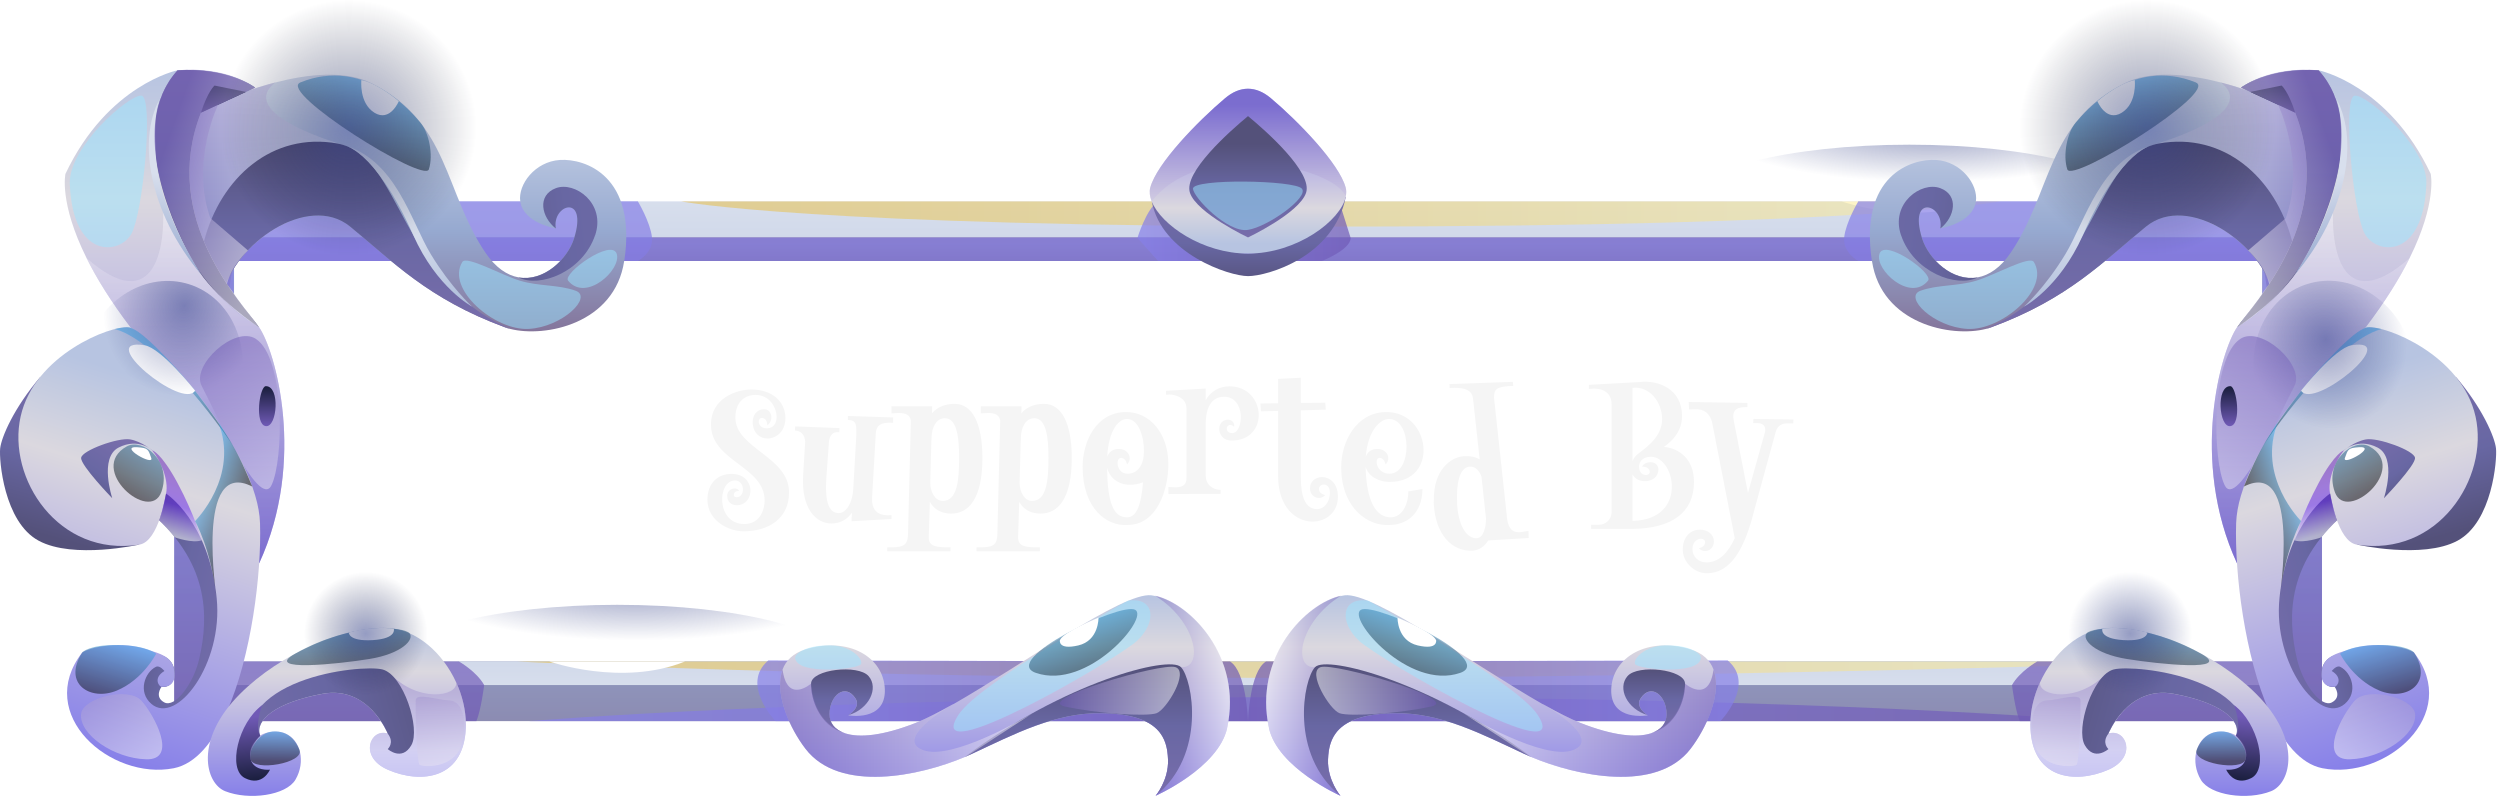 <svg width="644" height="206" viewBox="0 0 644 206" fill="none" xmlns="http://www.w3.org/2000/svg">
<path d="M44.88 51.872V185.762H598.131V51.872H44.88ZM582.759 170.401H60.215V67.233H582.759V170.401Z" fill="url(#paint0_linear_394_8612)"/>
<path style="mix-blend-mode:multiply" opacity="0.7" d="M136.316 185.762C136.316 185.762 210.099 179.547 339.511 179.547C468.923 179.547 540.833 185.762 540.833 185.762H136.316Z" fill="url(#paint1_linear_394_8612)"/>
<path d="M54.17 61.166V176.467H588.841V61.166H54.17ZM582.759 170.4H60.215V67.233H582.759V170.4Z" fill="url(#paint2_linear_394_8612)"/>
<path style="mix-blend-mode:color-dodge" opacity="0.5" d="M133.349 170.4C133.349 170.4 211.193 174.612 329.442 174.612C447.691 174.612 566.274 170.4 566.274 170.4H133.349Z" fill="url(#paint3_linear_394_8612)"/>
<path d="M60.289 67.233C60.289 67.233 56.172 86.528 56.172 116.007C56.172 145.486 60.289 170.401 60.289 170.401V67.233Z" fill="url(#paint4_linear_394_8612)"/>
<path d="M582.759 67.233C582.759 67.233 586.875 86.528 586.875 116.007C586.875 145.486 582.759 170.401 582.759 170.401V67.233Z" fill="url(#paint5_linear_394_8612)"/>
<path style="mix-blend-mode:multiply" opacity="0.7" d="M588.823 61.166H54.17L54.133 79.625C54.133 79.625 56.45 73.299 60.233 67.233H582.777C582.777 67.233 588.618 72.761 588.73 79.625L588.841 61.166H588.823Z" fill="url(#paint6_linear_394_8612)"/>
<path d="M141.508 170.4C141.508 170.4 160.143 176.968 176.461 170.4H141.508Z" fill="white"/>
<path style="mix-blend-mode:color-dodge" opacity="0.5" d="M158.994 185.002C190.352 185.002 215.773 178.465 215.773 170.401C215.773 162.338 190.352 155.801 158.994 155.801C127.636 155.801 102.215 162.338 102.215 170.401C102.215 178.465 127.636 185.002 158.994 185.002Z" fill="url(#paint7_radial_394_8612)"/>
<path d="M474.356 51.872C474.356 51.872 492.992 58.44 509.31 51.872H474.356Z" fill="white"/>
<path style="mix-blend-mode:color-dodge" opacity="0.5" d="M491.842 66.472C523.2 66.472 548.621 59.935 548.621 51.872C548.621 43.808 523.2 37.272 491.842 37.272C460.484 37.272 435.063 43.808 435.063 51.872C435.063 59.935 460.484 66.472 491.842 66.472Z" fill="url(#paint8_radial_394_8612)"/>
<path style="mix-blend-mode:color-dodge" opacity="0.5" d="M175.404 51.872C175.404 51.872 208.226 58.365 344.61 58.365C480.994 58.365 515.373 51.872 515.373 51.872H175.404Z" fill="url(#paint9_linear_394_8612)"/>
<path style="mix-blend-mode:multiply" opacity="0.7" d="M298.327 51.871C295.323 53.708 293.005 61.295 293.005 61.295L298.327 67.232H340.512C340.512 67.232 347.929 64.338 347.929 61.295L344.962 51.871H298.327Z" fill="url(#paint10_linear_394_8612)"/>
<path d="M296.695 51.872C299.217 65.322 316.591 71.129 321.505 71.129C326.419 71.129 343.664 66.213 346.705 50.592C346.705 50.592 333.966 65.322 321.505 65.322C309.044 65.322 296.695 51.872 296.695 51.872Z" fill="url(#paint11_linear_394_8612)"/>
<path d="M346.687 50.592C345.426 56.844 334.04 65.322 321.487 65.322C309.786 65.322 299.087 57.938 296.676 51.872C296.176 50.61 296.027 49.404 296.305 48.347C297.919 42.151 308.636 31.149 315.572 25.305C319.447 22.04 323.508 22.04 327.384 25.305C334.337 31.149 345.037 42.169 346.65 48.347C346.835 49.033 346.835 49.794 346.668 50.592H346.687Z" fill="url(#paint12_linear_394_8612)"/>
<path style="mix-blend-mode:multiply" opacity="0.5" d="M346.687 50.592C345.556 47.957 340.939 45.379 334.819 43.727C326.92 41.613 316.517 41.075 307.932 44.099C303.5 45.657 299.55 48.161 296.676 51.872C296.176 50.61 296.027 49.404 296.305 48.347C297.919 42.151 308.636 31.149 315.572 25.305C319.447 22.04 323.508 22.04 327.384 25.305C334.337 31.149 345.037 42.169 346.65 48.347C346.835 49.033 346.835 49.794 346.668 50.592H346.687Z" fill="url(#paint13_linear_394_8612)"/>
<path d="M321.487 29.906C316.851 33.746 304.724 44.451 306.541 49.701C308.358 54.952 321.487 61.166 321.487 61.166C321.487 61.166 334.615 54.952 336.433 49.701C338.25 44.451 326.141 33.746 321.487 29.906Z" fill="url(#paint14_linear_394_8612)"/>
<g style="mix-blend-mode:soft-light" opacity="0.5">
<path d="M307.32 48.607C307.376 50.814 316.239 60.053 321.468 59.218C326.697 58.383 337.193 50.833 335.376 48.607C333.558 46.38 307.246 45.954 307.301 48.607H307.32Z" fill="#9CE5FF"/>
</g>
<path style="mix-blend-mode:multiply" opacity="0.7" d="M164.316 51.871C164.316 51.871 167.542 57.27 167.95 61.166C168.358 65.062 164.316 67.232 164.316 67.232H60.215L60.289 170.4H118.218C118.218 170.4 122.705 172.905 124.726 176.467C124.726 176.467 123.947 182.793 122.724 185.761H44.88V51.871H164.334H164.316Z" fill="url(#paint15_linear_394_8612)"/>
<path d="M160.792 67.232C158.345 83.428 140.432 87.027 131.42 84.727C130.957 84.615 130.512 84.467 130.104 84.319C110.133 76.972 101.102 67.251 90.199 58.364C85.693 54.691 79.778 54.858 74.196 57.196C66.297 60.516 59.084 68.234 57.489 75.636C57.489 75.636 54.392 72.093 51.24 67.158C47.643 61.537 43.99 54.116 44.75 48.087C46.178 36.77 50.239 31.909 50.239 31.909V29.089C50.239 29.089 59.733 24.136 70.859 21.26C79.463 19.034 89.049 18.032 95.929 21.538C115.714 31.649 114.472 49.422 125.004 65.025C127.675 68.995 130.641 70.906 133.534 71.444C140.061 72.649 146.218 66.731 147.886 61.407C151.521 49.682 142.101 52.65 143.177 58.847C143.177 58.847 134.832 57.492 134.016 51.871C133.404 47.548 137.781 41.612 144.252 41.204C150.705 40.795 164.13 45.267 160.811 67.232H160.792Z" fill="url(#paint16_linear_394_8612)"/>
<path style="mix-blend-mode:multiply" opacity="0.5" d="M88.215 37.271L74.215 57.196C66.316 60.517 59.102 68.234 57.508 75.637C57.508 75.637 54.411 72.093 51.258 67.159C47.661 61.537 44.008 54.116 44.768 48.087C46.196 36.77 50.257 31.91 50.257 31.91V29.09C50.257 29.09 59.751 24.136 70.877 21.261C60.53 29.498 88.233 37.271 88.233 37.271H88.215Z" fill="url(#paint17_linear_394_8612)"/>
<path d="M131.42 84.727C130.957 84.616 130.512 84.468 130.104 84.319C110.133 76.973 101.102 67.251 90.199 58.365C79.296 49.478 60.215 63.003 57.489 75.637C57.489 75.637 54.392 72.093 51.24 67.159L52.538 62.187C56.858 45.675 70.191 33.95 86.954 36.974C103.513 39.961 102.734 72.335 131.402 84.727H131.42Z" fill="url(#paint18_linear_394_8612)"/>
<path d="M66.76 145.114C66.76 145.114 65.073 133.76 55.783 113.149C46.493 92.537 33.754 84.486 33.754 84.486C28.506 77.603 24.834 71.592 22.294 66.472C15.155 52.112 16.861 44.784 16.861 44.784C27.764 21.743 45.733 18.106 45.733 18.106C58.861 17.29 65.722 22.559 65.722 22.559L51.759 29.034C41.023 56.509 62.644 78.4 66.76 84.337C70.877 90.274 79.017 118.529 66.76 145.114Z" fill="url(#paint19_linear_394_8612)"/>
<path style="mix-blend-mode:multiply" opacity="0.5" d="M66.76 145.114C66.76 145.114 65.073 133.76 55.783 113.149C46.493 92.538 33.754 84.486 33.754 84.486C28.506 77.603 24.834 71.593 22.294 66.472C39.892 82.019 43.452 63.875 41.635 48.922C41.839 49.682 48.254 74.245 66.76 84.319C70.877 90.256 79.017 118.511 66.76 145.096V145.114Z" fill="url(#paint20_linear_394_8612)"/>
<path d="M59.436 155.374C59.603 154.836 57.637 127.805 57.192 127.675C56.747 127.527 41.653 118.826 41.653 118.826L37.74 131.182C54.003 144.298 53.855 158.732 51.333 169.677C49.812 176.263 45.047 182.404 42.321 180.938C39.651 179.51 41.597 176.931 41.597 176.931C45.714 177.58 46.641 170.03 41.227 168.731C41.227 168.731 37.036 169.139 33.846 174.798C30.657 180.456 38.278 184.612 38.278 184.612C38.278 184.612 39.113 184.371 40.151 183.999L47.995 186.485C47.995 186.485 59.269 155.912 59.436 155.374Z" fill="url(#paint21_linear_394_8612)"/>
<path d="M10.445 97.027C3.547 105.097 0.358 112.63 0.042 115.505C-0.273 118.381 0.988 134.465 9.963 139.289C18.938 144.131 35.942 140.272 35.942 140.272C35.942 140.272 9.907 134.502 8.48 118.956C7.052 103.428 10.445 97.027 10.445 97.027Z" fill="url(#paint22_linear_394_8612)"/>
<path d="M66.983 134.818C66.909 132.536 66.482 130.143 65.741 127.657C65.518 126.896 65.277 126.136 64.999 125.356C64.999 125.301 64.962 125.264 64.962 125.264C58.286 106.47 37.017 84.802 33.123 84.319C28.543 83.763 8.85 91.406 5.309 107.305C1.767 123.204 15.007 143.593 35.923 140.291C40.93 139.493 42.766 127.137 42.766 127.137C42.766 127.137 53.817 134.206 55.82 154.112C57.526 171.013 45.492 186.894 39.002 181.328C35.441 178.285 37.277 173.184 40.17 171.774C41.153 171.291 42.358 172.85 42.358 172.85C39.335 174.649 40.986 176.875 41.579 176.913C42.191 176.95 45.084 177.135 44.972 173.536C44.861 169.937 42.525 168.694 38.927 167.655C37.054 166.932 34.106 166.134 30.416 166.171C23.852 166.245 21.182 168.082 21.182 168.082C8.739 184.129 28.58 201.086 44.768 197.895C50.461 196.763 54.986 191.105 58.416 183.369C64.739 169.121 67.391 147.823 66.983 134.837V134.818Z" fill="url(#paint23_linear_394_8612)"/>
<path d="M39.168 115.988C39.168 115.988 36.517 113.724 33.513 113.186C30.509 112.648 21.107 116.025 20.903 117.936C20.699 119.846 28.914 128.343 28.914 128.343C28.914 128.343 25.465 117.88 30.564 115.283C35.664 112.685 39.187 115.969 39.187 115.969L39.168 115.988Z" fill="url(#paint24_linear_394_8612)"/>
<path style="mix-blend-mode:multiply" opacity="0.5" d="M39.168 115.987C41.264 118.455 43.526 123.538 42.784 127.137C42.042 130.718 41.023 134.038 41.023 134.038C41.023 134.038 43.674 136.599 45.028 138.417C45.028 138.417 49.553 140.049 52 139.177C52 139.177 49.979 132.332 45.733 124.428C41.486 116.525 39.187 115.987 39.187 115.987H39.168Z" fill="url(#paint25_linear_394_8612)"/>
<path style="mix-blend-mode:color-dodge" opacity="0.5" d="M29.563 84.764C42.042 88.103 59.937 114.632 59.937 114.632C59.937 114.632 53.613 104.002 45.325 94.837C37.017 85.673 34.792 84.949 33.754 84.467C32.715 83.984 29.563 84.745 29.563 84.745V84.764Z" fill="url(#paint26_linear_394_8612)"/>
<path style="mix-blend-mode:color-dodge" opacity="0.5" d="M21.2 168.063C15.971 176.133 23.333 180.734 30.119 177.877C36.906 175.02 40.225 168.397 40.225 168.397C40.225 168.397 37.926 166.282 30.416 166.152C22.925 166.023 21.182 168.063 21.182 168.063H21.2Z" fill="url(#paint27_linear_394_8612)"/>
<path style="mix-blend-mode:color-dodge" opacity="0.5" d="M32.641 115.004C22.313 120.755 38.612 134.948 41.56 126.748C44.435 118.77 36.721 112.722 32.641 115.004Z" fill="url(#paint28_linear_394_8612)"/>
<path d="M37.24 88.938C24.056 86.768 47.105 105.765 50.257 100.626C50.257 100.626 41.56 89.643 37.24 88.938Z" fill="white"/>
<path d="M35.404 115.208C30.249 114.837 39.762 120.217 38.964 117.972C38.167 115.727 38.167 115.412 35.404 115.208Z" fill="white"/>
<path style="mix-blend-mode:color-dodge" opacity="0.5" d="M61.309 101.757C57.415 114.076 45.436 121.256 34.588 117.824C23.722 114.373 18.085 101.609 21.997 89.29C25.91 76.972 37.87 69.792 48.718 73.224C59.566 76.657 65.221 89.439 61.309 101.757Z" fill="url(#paint29_radial_394_8612)"/>
<path d="M120.016 186.485C120.035 200.826 108.445 202.032 99.878 198.266C92.294 194.927 95.409 187.506 99.878 188.971C99.878 188.971 98.469 185.428 95.373 182.46C92.665 179.862 88.641 177.71 83.115 178.731C71.266 180.901 65.481 185.484 67.02 189.528C67.187 189.213 70.451 187.654 73.492 188.934C77.46 190.622 78.795 196.262 76.106 200.845C73.714 204.908 64.127 206.243 58.008 203.813C52.872 201.791 49.96 190.604 61.847 178.731C72.342 168.249 88.901 161.236 99.878 161.774C107.407 162.145 114.082 168.267 117.513 175.781C119.089 179.213 119.979 182.923 119.998 186.504L120.016 186.485Z" fill="url(#paint30_linear_394_8612)"/>
<path style="mix-blend-mode:multiply" opacity="0.5" d="M120.016 186.485C120.035 200.826 108.445 202.032 99.878 198.266C92.294 194.927 95.409 187.506 99.878 188.971C99.878 188.971 98.469 185.428 95.372 182.46C97.32 179.065 100.361 173.406 100.361 173.406C107.518 181.05 117.865 179.528 117.531 175.781C119.108 179.213 119.998 182.923 120.016 186.504V186.485Z" fill="url(#paint31_linear_394_8612)"/>
<path d="M105.961 191.958C103.531 196.206 99.878 192.96 99.878 192.96C99.878 192.96 101.714 191.346 99.878 188.971C99.878 188.971 94.965 176.541 83.115 178.712C71.266 180.882 65.481 185.465 67.02 189.509C63.942 192.83 64.554 195.594 64.554 195.594C58.231 174.63 93.055 171.068 98.488 172.441C103.921 173.814 108.39 187.728 105.961 191.958Z" fill="url(#paint32_linear_394_8612)"/>
<path d="M64.554 195.594C65.444 198.748 69.542 198.265 69.542 198.265C69.542 198.265 67.65 202.736 63.089 200.436C58.509 198.154 61.364 186.151 67.502 181.68C67.502 181.68 65.481 187.208 67.039 189.509C67.039 189.509 63.627 192.217 64.572 195.594H64.554Z" fill="url(#paint33_linear_394_8612)"/>
<path style="mix-blend-mode:color-dodge" opacity="0.5" d="M76.013 168.397C67.576 173.109 87.047 171.087 95.261 169.733C103.476 168.379 106.832 164.742 105.497 163.128C104.143 161.514 91.108 159.956 76.013 168.397Z" fill="url(#paint34_linear_394_8612)"/>
<path style="mix-blend-mode:multiply" opacity="0.5" d="M107.073 180.437C106.999 184.074 107.37 196.392 108.074 197.004C108.779 197.617 117.365 198.192 118.978 191.383C120.591 184.575 118.681 180.53 115.751 180.437C112.821 180.345 107.11 178.323 107.073 180.437Z" fill="url(#paint35_linear_394_8612)"/>
<path style="mix-blend-mode:multiply" opacity="0.5" d="M20.885 183.888C20.329 189.231 29.415 195.39 37.685 195.594C45.955 195.798 39.762 184.203 36.424 180.493C33.086 176.782 21.311 179.769 20.885 183.888Z" fill="url(#paint36_linear_394_8612)"/>
<path d="M89.847 162.943C89.847 162.943 89.735 165.281 96.059 164.891C102.382 164.483 101.436 161.923 101.436 161.923C101.436 161.923 95.669 161.181 89.847 162.943Z" fill="white"/>
<path style="mix-blend-mode:color-dodge" opacity="0.5" d="M94.241 179.119C103.018 179.119 110.133 172.001 110.133 163.22C110.133 154.44 103.018 147.321 94.241 147.321C85.465 147.321 78.35 154.44 78.35 163.22C78.35 172.001 85.465 179.119 94.241 179.119Z" fill="url(#paint37_radial_394_8612)"/>
<path style="mix-blend-mode:color-dodge" opacity="0.5" d="M64.554 195.594C65.258 198.841 78.591 196.559 77.126 193.108C75.661 189.657 73.288 188.21 70.135 188.452C66.983 188.693 63.942 192.811 64.554 195.575V195.594Z" fill="url(#paint38_linear_394_8612)"/>
<path d="M66.76 84.319C66.76 84.319 55.227 76.879 50.239 68.29C45.251 59.7 32.233 33.004 45.733 18.106C58.861 17.29 65.722 22.559 65.722 22.559L51.759 29.034C41.023 56.509 62.644 78.4 66.76 84.337V84.319Z" fill="url(#paint39_linear_394_8612)"/>
<path d="M63.349 23.673L55.264 22.04C55.264 22.04 53.502 23.543 51.759 29.034L63.349 23.673Z" fill="url(#paint40_linear_394_8612)"/>
<path style="mix-blend-mode:multiply" opacity="0.5" d="M65.907 87.287C60.456 83.78 49.108 94.151 51.982 99.475C54.856 104.8 66.742 131.589 69.931 125.003C73.139 118.417 73.436 92.129 65.889 87.287H65.907Z" fill="url(#paint41_linear_394_8612)"/>
<path style="mix-blend-mode:color-dodge" opacity="0.5" d="M77.349 21.261C71.452 23.636 109.261 47.289 110.467 43.635C111.672 39.999 110.541 34.192 108.278 31.557C106.016 28.923 94.037 14.489 77.349 21.242V21.261Z" fill="url(#paint42_linear_394_8612)"/>
<path d="M153.283 60.628C150.075 70.071 139.004 74.246 133.534 71.463C140.061 72.669 146.218 66.751 147.886 61.426C151.521 49.701 142.101 52.67 143.177 58.866C139.431 55.916 138.318 50.313 143.177 48.477C148.035 46.622 156.12 52.336 153.301 60.628H153.283Z" fill="url(#paint43_linear_394_8612)"/>
<g style="mix-blend-mode:soft-light" opacity="0.5">
<path d="M17.974 47.289C18.715 66.954 30.843 65.655 33.865 60.201C36.888 54.765 39.632 24.971 36.443 24.637C33.253 24.303 17.621 37.939 17.974 47.289Z" fill="#9CE5FF"/>
</g>
<path d="M93.092 20.611C93.092 20.611 92.424 26.529 96.448 29.034C100.49 31.538 102.734 26.066 102.734 26.066C102.734 26.066 97.635 21.595 93.092 20.611Z" fill="white"/>
<path d="M88.215 37.272C101.974 41.019 105.775 56.881 110.967 65.471C116.159 74.042 121.648 79.014 121.648 79.014C121.648 79.014 112.525 74.209 106.48 60.629C96.392 37.921 88.196 37.29 88.196 37.29L88.215 37.272Z" fill="url(#paint44_linear_394_8612)"/>
<path d="M41.727 24.525C35.07 34.952 38.074 54.543 51.982 70.906C51.982 70.906 41.338 55.006 40.225 41.037C39.113 27.067 41.709 24.507 41.709 24.507L41.727 24.525Z" fill="url(#paint45_linear_394_8612)"/>
<path style="mix-blend-mode:multiply" opacity="0.5" d="M65.741 22.56L56.191 26.975C56.191 26.975 49.033 41.538 54.17 56.176L63.868 64.506C63.868 64.506 59.455 68.55 58.472 73.17L66.76 84.338C66.76 84.338 54.466 77.27 48.199 64.506C41.931 51.742 34.199 30.778 45.733 18.126C45.733 18.126 57.396 16.642 65.722 22.578L65.741 22.56Z" fill="url(#paint46_linear_394_8612)"/>
<path style="mix-blend-mode:color-dodge" opacity="0.5" d="M56.172 108.659C61.865 122.722 50.239 134.242 50.239 134.242C50.239 134.242 54.374 141.329 55.82 154.112C55.82 154.112 50.09 117.731 64.98 125.337C64.98 125.337 62.978 120.328 60.79 116.191C58.602 112.073 56.154 108.659 56.154 108.659H56.172Z" fill="url(#paint47_linear_394_8612)"/>
<g style="mix-blend-mode:soft-light" opacity="0.5">
<path d="M119.089 67.493C114.824 74.431 127.452 85.21 136.186 84.728C144.92 84.245 152.745 76.509 148.294 74.895C143.844 73.281 138.745 73.782 133.905 72.298C129.065 70.814 120.165 65.749 119.089 67.493Z" fill="#9CE5FF"/>
</g>
<g style="mix-blend-mode:soft-light" opacity="0.5">
<path d="M146.347 72.297C150.946 77.955 160.18 69.403 158.864 65.377C157.547 61.333 144.827 70.442 146.347 72.297Z" fill="#9CE5FF"/>
</g>
<path d="M68.466 99.476C66.853 99.513 65.5 109.383 68.466 109.772C71.433 110.162 72.231 99.402 68.466 99.476Z" fill="url(#paint48_linear_394_8612)"/>
<path style="mix-blend-mode:color-dodge" opacity="0.5" d="M89.847 65.785C108.004 65.785 122.724 51.059 122.724 32.893C122.724 14.727 108.004 0 89.847 0C71.689 0 56.97 14.727 56.97 32.893C56.97 51.059 71.689 65.785 89.847 65.785Z" fill="url(#paint49_radial_394_8612)"/>
<path style="mix-blend-mode:multiply" opacity="0.7" d="M478.695 51.871C478.695 51.871 475.469 57.27 475.061 61.166C474.653 65.062 478.695 67.232 478.695 67.232H582.796L582.722 170.4H524.793C524.793 170.4 520.306 172.905 518.285 176.467C518.285 176.467 519.063 182.793 520.287 185.761H598.15V51.871H478.695Z" fill="url(#paint50_linear_394_8612)"/>
<path d="M482.218 67.232C484.666 83.428 502.579 87.027 511.591 84.727C512.054 84.615 512.499 84.467 512.907 84.319C532.878 76.972 541.908 67.251 552.812 58.364C557.318 54.691 563.233 54.858 568.814 57.196C576.714 60.516 583.927 68.234 585.522 75.636C585.522 75.636 588.618 72.093 591.771 67.158C595.368 61.537 599.021 54.116 598.261 48.087C596.833 36.77 592.772 31.909 592.772 31.909V29.089C592.772 29.089 583.278 24.136 572.152 21.26C563.548 19.034 553.961 18.032 547.082 21.538C527.296 31.649 528.539 49.422 518.006 65.025C515.336 68.995 512.369 70.906 509.477 71.444C502.949 72.649 496.793 66.731 495.124 61.407C491.49 49.682 500.91 52.65 499.834 58.847C499.834 58.847 508.179 57.492 508.994 51.871C509.606 47.548 505.23 41.612 498.759 41.204C492.306 40.795 478.881 45.267 482.2 67.232H482.218Z" fill="url(#paint51_linear_394_8612)"/>
<path style="mix-blend-mode:multiply" opacity="0.5" d="M554.796 37.271L568.796 57.196C576.695 60.517 583.909 68.234 585.503 75.637C585.503 75.637 588.6 72.093 591.752 67.159C595.35 61.537 599.003 54.116 598.242 48.087C596.815 36.77 592.754 31.91 592.754 31.91V29.09C592.754 29.09 583.26 24.136 572.134 21.261C582.481 29.498 554.777 37.271 554.777 37.271H554.796Z" fill="url(#paint52_linear_394_8612)"/>
<path d="M511.591 84.727C512.054 84.616 512.499 84.468 512.907 84.319C532.878 76.973 541.908 67.251 552.812 58.365C563.715 49.478 582.796 63.003 585.522 75.637C585.522 75.637 588.618 72.093 591.771 67.159L590.473 62.187C586.152 45.675 572.82 33.95 556.057 36.974C539.498 39.961 540.277 72.335 511.609 84.727H511.591Z" fill="url(#paint53_linear_394_8612)"/>
<path d="M576.25 145.114C576.25 145.114 577.938 133.76 587.228 113.149C596.518 92.537 609.257 84.486 609.257 84.486C614.505 77.603 618.176 71.592 620.717 66.472C627.856 52.112 626.15 44.784 626.15 44.784C615.246 21.743 597.278 18.106 597.278 18.106C584.15 17.29 577.289 22.559 577.289 22.559L591.252 29.034C601.988 56.509 580.367 78.4 576.25 84.337C572.134 90.274 563.993 118.529 576.25 145.114Z" fill="url(#paint54_linear_394_8612)"/>
<path style="mix-blend-mode:multiply" opacity="0.5" d="M576.25 145.114C576.25 145.114 577.938 133.76 587.228 113.149C596.518 92.538 609.257 84.486 609.257 84.486C614.505 77.603 618.176 71.593 620.717 66.472C603.119 82.019 599.559 63.875 601.376 48.922C601.172 49.682 594.756 74.245 576.25 84.319C572.134 90.256 563.993 118.511 576.25 145.096V145.114Z" fill="url(#paint55_linear_394_8612)"/>
<path d="M583.575 155.374C583.408 154.836 585.373 127.805 585.819 127.675C586.264 127.527 601.358 118.826 601.358 118.826L605.27 131.182C589.008 144.298 589.156 158.732 591.678 169.677C593.199 176.263 597.964 182.404 600.69 180.938C603.36 179.51 601.413 176.931 601.413 176.931C597.297 177.58 596.37 170.03 601.784 168.731C601.784 168.731 605.975 169.139 609.164 174.798C612.354 180.475 604.732 184.612 604.732 184.612C604.732 184.612 603.898 184.371 602.86 183.999L595.016 186.485C595.016 186.485 583.742 155.912 583.575 155.374Z" fill="url(#paint56_linear_394_8612)"/>
<path d="M632.584 97.027C639.482 105.097 642.653 112.63 642.968 115.505C643.283 118.381 642.023 134.465 633.048 139.289C624.073 144.112 607.069 140.272 607.069 140.272C607.069 140.272 633.103 134.502 634.531 118.956C635.959 103.428 632.566 97.027 632.566 97.027H632.584Z" fill="url(#paint57_linear_394_8612)"/>
<path d="M576.028 134.818C576.102 132.536 576.528 130.143 577.27 127.657C577.493 126.896 577.734 126.136 578.012 125.356C578.012 125.301 578.049 125.264 578.049 125.264C584.724 106.47 605.993 84.802 609.887 84.319C614.468 83.763 634.16 91.406 637.702 107.305C641.244 123.204 628.004 143.593 607.087 140.291C602.081 139.493 600.245 127.137 600.245 127.137C600.245 127.137 589.193 134.206 587.191 154.112C585.485 171.013 597.519 186.894 604.009 181.328C607.57 178.285 605.734 173.184 602.841 171.774C601.858 171.291 600.653 172.85 600.653 172.85C603.675 174.649 602.025 176.875 601.432 176.913C600.82 176.95 597.927 177.135 598.038 173.536C598.15 169.937 600.486 168.694 604.083 167.655C605.956 166.932 608.905 166.134 612.595 166.171C619.159 166.245 621.829 168.082 621.829 168.082C634.272 184.129 614.43 201.086 598.242 197.895C592.55 196.763 588.025 191.105 584.595 183.369C578.271 169.121 575.62 147.823 576.028 134.837V134.818Z" fill="url(#paint58_linear_394_8612)"/>
<path d="M603.842 115.988C603.842 115.988 606.494 113.724 609.498 113.186C612.502 112.648 621.903 116.025 622.107 117.936C622.311 119.846 614.097 128.343 614.097 128.343C614.097 128.343 617.546 117.88 612.446 115.283C607.347 112.685 603.824 115.969 603.824 115.969L603.842 115.988Z" fill="url(#paint59_linear_394_8612)"/>
<path style="mix-blend-mode:multiply" opacity="0.5" d="M603.842 115.987C601.747 118.455 599.485 123.538 600.226 127.137C600.968 130.718 601.988 134.038 601.988 134.038C601.988 134.038 599.336 136.599 597.983 138.417C597.983 138.417 593.458 140.049 591.011 139.177C591.011 139.177 593.032 132.332 597.278 124.428C601.524 116.525 603.824 115.987 603.824 115.987H603.842Z" fill="url(#paint60_linear_394_8612)"/>
<path style="mix-blend-mode:color-dodge" opacity="0.5" d="M613.448 84.764C600.968 88.103 583.074 114.632 583.074 114.632C583.074 114.632 589.397 104.002 597.686 94.837C605.993 85.673 608.219 84.949 609.257 84.467C610.295 83.984 613.448 84.745 613.448 84.745V84.764Z" fill="url(#paint61_linear_394_8612)"/>
<path style="mix-blend-mode:color-dodge" opacity="0.5" d="M621.829 168.063C627.058 176.133 619.697 180.734 612.91 177.877C606.123 175.02 602.804 168.397 602.804 168.397C602.804 168.397 605.103 166.282 612.613 166.152C620.105 166.023 621.848 168.063 621.848 168.063H621.829Z" fill="url(#paint62_linear_394_8612)"/>
<path style="mix-blend-mode:color-dodge" opacity="0.5" d="M610.37 115.004C620.698 120.755 604.399 134.948 601.45 126.748C598.576 118.77 606.29 112.722 610.37 115.004Z" fill="url(#paint63_linear_394_8612)"/>
<path d="M605.771 88.938C618.955 86.768 595.906 105.765 592.754 100.626C592.754 100.626 601.45 89.643 605.771 88.938Z" fill="white"/>
<path d="M607.607 115.208C612.762 114.837 603.249 120.217 604.046 117.972C604.844 115.727 604.844 115.412 607.607 115.208Z" fill="white"/>
<path style="mix-blend-mode:color-dodge" opacity="0.5" d="M608.437 117.778C619.292 114.335 624.929 101.56 621.026 89.244C617.123 76.927 605.16 69.734 594.304 73.178C583.448 76.621 577.812 89.396 581.715 101.712C585.617 114.029 597.581 121.221 608.437 117.778Z" fill="url(#paint64_radial_394_8612)"/>
<path d="M523.013 186.485C522.995 200.826 534.584 202.032 543.151 198.266C550.735 194.927 547.62 187.506 543.151 188.971C543.151 188.971 544.56 185.428 547.657 182.46C550.364 179.862 554.388 177.71 559.914 178.731C571.763 180.901 577.548 185.484 576.009 189.528C575.842 189.213 572.579 187.654 569.538 188.934C565.569 190.622 564.234 196.262 566.923 200.845C569.315 204.908 578.902 206.243 585.021 203.813C590.158 201.791 593.069 190.604 581.183 178.731C570.687 168.249 554.128 161.236 543.151 161.774C535.622 162.145 528.947 168.267 525.516 175.781C523.94 179.213 523.05 182.923 523.032 186.504L523.013 186.485Z" fill="url(#paint65_linear_394_8612)"/>
<path style="mix-blend-mode:multiply" opacity="0.5" d="M523.013 186.485C522.995 200.826 534.584 202.032 543.151 198.266C550.735 194.927 547.62 187.506 543.151 188.971C543.151 188.971 544.56 185.428 547.657 182.46C545.71 179.065 542.669 173.406 542.669 173.406C535.511 181.05 525.164 179.528 525.498 175.781C523.922 179.213 523.032 182.923 523.013 186.504V186.485Z" fill="url(#paint66_linear_394_8612)"/>
<path d="M537.05 191.958C539.479 196.206 543.132 192.96 543.132 192.96C543.132 192.96 541.297 191.346 543.132 188.971C543.132 188.971 548.046 176.541 559.895 178.712C571.744 180.882 577.53 185.465 575.991 189.509C579.069 192.83 578.457 195.594 578.457 195.594C584.78 174.63 549.956 171.068 544.523 172.441C539.09 173.814 534.621 187.728 537.05 191.958Z" fill="url(#paint67_linear_394_8612)"/>
<path d="M578.457 195.594C577.567 198.748 573.469 198.265 573.469 198.265C573.469 198.265 575.36 202.736 579.922 200.436C584.502 198.154 581.646 186.151 575.527 181.68C575.527 181.68 577.548 187.208 575.991 189.509C575.991 189.509 579.403 192.217 578.457 195.594Z" fill="url(#paint68_linear_394_8612)"/>
<path style="mix-blend-mode:color-dodge" opacity="0.5" d="M567.016 168.397C575.453 173.109 555.983 171.087 547.768 169.733C539.553 168.379 536.197 164.742 537.532 163.128C538.886 161.514 551.922 159.956 567.016 168.397Z" fill="url(#paint69_linear_394_8612)"/>
<path style="mix-blend-mode:multiply" opacity="0.5" d="M535.938 180.437C536.012 184.074 535.641 196.392 534.936 197.004C534.232 197.617 525.646 198.192 524.033 191.383C522.42 184.575 524.33 180.53 527.259 180.437C530.189 180.345 535.9 178.323 535.938 180.437Z" fill="url(#paint70_linear_394_8612)"/>
<path style="mix-blend-mode:multiply" opacity="0.5" d="M622.126 183.888C622.682 189.231 613.596 195.39 605.326 195.594C597.037 195.798 603.249 184.203 606.587 180.493C609.924 176.782 621.699 179.769 622.126 183.888Z" fill="url(#paint71_linear_394_8612)"/>
<path d="M553.164 162.943C553.164 162.943 553.275 165.281 546.952 164.891C540.629 164.483 541.575 161.923 541.575 161.923C541.575 161.923 547.342 161.181 553.164 162.943Z" fill="white"/>
<path style="mix-blend-mode:color-dodge" opacity="0.5" d="M548.769 179.119C557.546 179.119 564.661 172.001 564.661 163.22C564.661 154.44 557.546 147.321 548.769 147.321C539.993 147.321 532.878 154.44 532.878 163.22C532.878 172.001 539.993 179.119 548.769 179.119Z" fill="url(#paint72_radial_394_8612)"/>
<path style="mix-blend-mode:color-dodge" opacity="0.5" d="M578.457 195.594C577.752 198.841 564.42 196.559 565.885 193.108C567.35 189.657 569.723 188.21 572.875 188.452C576.028 188.711 579.069 192.811 578.457 195.575V195.594Z" fill="url(#paint73_linear_394_8612)"/>
<path d="M576.25 84.319C576.25 84.319 587.784 76.879 592.772 68.29C597.76 59.7 610.777 33.004 597.278 18.106C584.15 17.29 577.289 22.559 577.289 22.559L591.252 29.034C601.988 56.509 580.367 78.4 576.25 84.337V84.319Z" fill="url(#paint74_linear_394_8612)"/>
<path d="M579.662 23.673L587.747 22.04C587.747 22.04 589.509 23.543 591.252 29.034L579.662 23.673Z" fill="url(#paint75_linear_394_8612)"/>
<path style="mix-blend-mode:multiply" opacity="0.5" d="M577.103 87.287C582.555 83.78 593.903 94.151 591.029 99.475C588.155 104.8 576.269 131.589 573.079 125.003C569.871 118.417 569.575 92.129 577.122 87.287H577.103Z" fill="url(#paint76_linear_394_8612)"/>
<path style="mix-blend-mode:color-dodge" opacity="0.5" d="M565.662 21.261C571.559 23.636 533.749 47.289 532.544 43.635C531.339 39.999 532.47 34.192 534.732 31.557C536.995 28.923 548.973 14.489 565.662 21.242V21.261Z" fill="url(#paint77_linear_394_8612)"/>
<path d="M489.728 60.628C492.936 70.071 504.006 74.246 509.477 71.463C502.949 72.669 496.793 66.751 495.124 61.426C491.49 49.701 500.91 52.67 499.834 58.866C503.58 55.916 504.692 50.313 499.834 48.477C494.976 46.622 486.891 52.336 489.71 60.628H489.728Z" fill="url(#paint78_linear_394_8612)"/>
<g style="mix-blend-mode:soft-light" opacity="0.5">
<path d="M625.037 47.289C624.295 66.954 612.168 65.655 609.146 60.201C606.123 54.765 603.379 24.971 606.568 24.637C609.758 24.303 625.389 37.939 625.037 47.289Z" fill="#9CE5FF"/>
</g>
<path d="M549.919 20.611C549.919 20.611 550.587 26.529 546.563 29.034C542.52 31.538 540.277 26.066 540.277 26.066C540.277 26.066 545.376 21.595 549.919 20.611Z" fill="white"/>
<path d="M554.796 37.272C541.037 41.019 537.236 56.881 532.044 65.471C526.852 74.06 521.363 79.014 521.363 79.014C521.363 79.014 530.486 74.209 536.531 60.629C546.618 37.921 554.814 37.29 554.814 37.29L554.796 37.272Z" fill="url(#paint79_linear_394_8612)"/>
<path d="M601.283 24.525C607.94 34.952 604.936 54.543 591.029 70.906C591.029 70.906 601.673 55.006 602.785 41.037C603.898 27.067 601.302 24.507 601.302 24.507L601.283 24.525Z" fill="url(#paint80_linear_394_8612)"/>
<path style="mix-blend-mode:multiply" opacity="0.5" d="M577.27 22.56L586.82 26.975C586.82 26.975 593.977 41.538 588.841 56.176L579.143 64.506C579.143 64.506 583.556 68.55 584.539 73.17L576.25 84.338C576.25 84.338 588.544 77.27 594.812 64.506C601.079 51.742 608.812 30.778 597.278 18.126C597.278 18.126 585.615 16.642 577.289 22.578L577.27 22.56Z" fill="url(#paint81_linear_394_8612)"/>
<path style="mix-blend-mode:color-dodge" opacity="0.5" d="M586.838 108.659C581.146 122.722 592.772 134.242 592.772 134.242C592.772 134.242 588.637 141.329 587.191 154.112C587.191 154.112 592.92 117.731 578.03 125.337C578.03 125.337 580.033 120.328 582.221 116.191C584.409 112.073 586.857 108.659 586.857 108.659H586.838Z" fill="url(#paint82_linear_394_8612)"/>
<g style="mix-blend-mode:soft-light" opacity="0.5">
<path d="M523.922 67.493C528.187 74.431 515.559 85.21 506.825 84.728C498.091 84.245 490.266 76.509 494.716 74.895C499.167 73.281 504.266 73.782 509.106 72.298C513.945 70.814 522.846 65.749 523.922 67.493Z" fill="#9CE5FF"/>
</g>
<g style="mix-blend-mode:soft-light" opacity="0.5">
<path d="M496.663 72.297C492.065 77.955 482.83 69.403 484.147 65.377C485.463 61.333 498.184 70.442 496.663 72.297Z" fill="#9CE5FF"/>
</g>
<path d="M574.544 99.476C576.158 99.513 577.511 109.383 574.544 109.772C571.577 110.18 570.78 99.402 574.544 99.476Z" fill="url(#paint83_linear_394_8612)"/>
<path style="mix-blend-mode:color-dodge" opacity="0.5" d="M553.164 65.785C571.322 65.785 586.041 51.059 586.041 32.893C586.041 14.727 571.322 0 553.164 0C535.007 0 520.287 14.727 520.287 32.893C520.287 51.059 535.007 65.785 553.164 65.785Z" fill="url(#paint84_radial_394_8612)"/>
<path style="mix-blend-mode:multiply" opacity="0.7" d="M197.897 170.141C190.628 176.337 199.789 185.761 199.789 185.761H321.487C321.487 185.761 321.097 172.961 316.851 170.4L197.897 170.122V170.141Z" fill="url(#paint85_linear_394_8612)"/>
<path d="M316.128 187.486C313.866 197.857 297.678 205 297.678 205C297.678 205 301.071 201.048 300.885 195.705C300.756 192.162 299.958 188.173 295.044 185.798C292.56 184.592 288.999 183.813 283.956 183.72C271.847 183.498 261.333 189.1 250.3 194.221C249.911 194.406 249.503 194.592 249.076 194.759C248.872 194.852 248.687 194.926 248.483 195.019C236.949 199.879 216.273 204.35 207.484 192.867C203.404 187.542 199.807 179.268 201.291 173.443C201.383 173.109 201.476 172.793 201.587 172.478V172.459C202.477 170.122 204.313 168.267 207.465 167.302C218.499 163.907 227.659 169.194 227.937 177.598C228.197 186.002 218.517 184.277 218.517 184.277C218.684 184.184 221.799 182.199 220.39 179.991C217.738 175.817 213.659 179.157 213.659 184.017C213.659 185.353 214.178 186.596 215.235 187.542C215.884 188.117 216.737 188.6 217.794 188.934C217.794 188.934 217.812 188.934 217.831 188.934C221.391 190.047 227.325 189.601 236.003 186.169C238.599 185.13 241.77 183.498 245.293 181.513C245.33 181.513 245.349 181.476 245.367 181.476C245.442 181.438 245.497 181.401 245.534 181.383C245.534 181.383 245.553 181.383 245.571 181.383C245.571 181.383 245.59 181.383 245.609 181.383C263.206 171.346 289.222 152.46 296.583 153.351C296.899 153.388 297.214 153.443 297.529 153.518C306.467 155.429 320.115 169.12 316.091 187.579L316.128 187.486Z" fill="url(#paint86_linear_394_8612)"/>
<path style="mix-blend-mode:multiply" opacity="0.5" d="M316.128 187.486C313.866 197.857 297.678 204.999 297.678 204.999C297.678 204.999 301.071 201.048 300.885 195.705C300.756 192.161 299.958 188.173 295.044 185.798C298.679 177.784 302.128 171.699 304.186 171.866C310.101 172.329 308.451 160.215 297.548 153.443C306.485 155.354 320.133 169.046 316.109 187.505L316.128 187.486Z" fill="url(#paint87_linear_394_8612)"/>
<path d="M297.677 204.999C297.677 204.999 301.071 201.048 300.885 195.705C300.7 190.362 298.957 183.998 283.956 183.72C271.847 183.498 261.333 189.1 250.3 194.221C249.725 194.48 249.113 194.759 248.483 195.018C273.942 175.873 301.164 168.712 304.205 171.847C307.227 175.001 310.862 194.351 297.696 204.981L297.677 204.999Z" fill="url(#paint88_linear_394_8612)"/>
<path d="M218.536 184.258C218.703 184.165 221.818 182.18 220.408 179.973C217.757 175.798 213.677 179.138 213.677 183.998C213.677 186.15 214.994 188.024 217.812 188.915C210.859 187.078 208.8 179.694 208.93 176.058C209.06 172.422 221.039 171.068 223.746 174.166C226.435 177.264 223.895 182.644 218.536 184.239V184.258Z" fill="url(#paint89_linear_394_8612)"/>
<path style="mix-blend-mode:multiply" opacity="0.5" d="M274.239 181.976C282.454 183.813 295.378 184.666 297.937 183.72C300.496 182.774 306.411 173.016 302.777 171.847C299.142 170.678 266.432 180.214 274.239 181.976Z" fill="url(#paint90_linear_394_8612)"/>
<g style="mix-blend-mode:soft-light" opacity="0.5">
<path d="M246.907 184.129C237.023 199.286 287.627 169.936 292.875 165.094C298.123 160.252 297.511 153.685 290.538 154.742C290.538 154.742 252.414 175.669 246.888 184.147L246.907 184.129Z" fill="#9CE5FF"/>
</g>
<path style="mix-blend-mode:color-dodge" opacity="0.5" d="M266.84 173.331C280.154 177.95 296.194 159.101 292.411 157.079C288.647 155.057 257.402 170.066 266.84 173.331Z" fill="url(#paint91_linear_394_8612)"/>
<g style="mix-blend-mode:soft-light" opacity="0.5">
<path d="M204.832 169.583C205.593 174.055 220.928 172.311 221.744 171.142C222.559 169.992 219.444 166.318 213.937 166.244C207.873 166.151 204.628 168.303 204.832 169.583Z" fill="#9CE5FF"/>
</g>
<path style="mix-blend-mode:multiply" opacity="0.5" d="M266.321 183.535L249.076 194.777C248.872 194.87 248.687 194.944 248.483 195.037C236.949 199.897 216.273 204.368 207.484 192.885C203.404 187.56 199.807 179.286 201.291 173.461C201.457 172.923 201.569 172.589 201.587 172.496V172.478C202.793 181.475 208.93 176.095 208.93 176.095C208.93 176.095 209.227 184.444 215.235 187.56C215.884 188.135 216.737 188.618 217.794 188.952C217.794 188.952 217.812 188.952 217.831 188.952C221.391 190.065 227.325 189.62 236.003 186.187C238.599 185.149 241.77 183.516 245.293 181.531C243.087 182.83 230.663 190.436 237.728 193.2C245.145 196.113 264.689 184.536 266.303 183.572L266.321 183.535Z" fill="url(#paint92_linear_394_8612)"/>
<path d="M273.034 164.89C273.034 164.89 272.422 167.506 277.762 166.263C283.121 165.02 282.973 159.102 282.973 159.102C282.973 159.102 273.979 162.738 273.034 164.89Z" fill="white"/>
<path style="mix-blend-mode:multiply" opacity="0.7" d="M445.076 170.141C452.345 176.337 443.185 185.761 443.185 185.761H321.487C321.487 185.761 321.876 172.961 326.123 170.4L445.076 170.122V170.141Z" fill="url(#paint93_linear_394_8612)"/>
<path d="M326.864 187.486C329.127 197.857 345.315 205 345.315 205C345.315 205 341.921 201.048 342.107 195.705C342.237 192.162 343.034 188.173 347.948 185.798C350.433 184.592 353.993 183.813 359.037 183.72C371.145 183.498 381.659 189.1 392.692 194.221C393.082 194.406 393.49 194.592 393.916 194.759C394.12 194.852 394.306 194.926 394.51 195.019C406.043 199.879 426.719 204.35 435.508 192.867C439.588 187.542 443.185 179.268 441.702 173.443C441.609 173.109 441.516 172.793 441.405 172.478V172.459C440.515 170.122 438.679 168.267 435.527 167.302C424.494 163.907 415.333 169.194 415.055 177.598C414.796 186.002 424.475 184.277 424.475 184.277C424.308 184.184 421.193 182.199 422.602 179.991C425.254 175.817 429.333 179.157 429.333 184.017C429.333 185.353 428.814 186.596 427.757 187.542C427.108 188.117 426.255 188.6 425.198 188.934C425.198 188.934 425.18 188.934 425.161 188.934C421.601 190.047 415.667 189.601 406.989 186.169C404.393 185.13 401.222 183.498 397.699 181.513C397.662 181.513 397.643 181.476 397.625 181.476C397.551 181.438 397.495 181.401 397.458 181.383C397.458 181.383 397.439 181.383 397.421 181.383C397.421 181.383 397.402 181.383 397.384 181.383C379.786 171.346 353.77 152.46 346.409 153.351C346.094 153.388 345.778 153.443 345.463 153.518C336.525 155.429 322.878 169.12 326.901 187.579L326.864 187.486Z" fill="url(#paint94_linear_394_8612)"/>
<path style="mix-blend-mode:multiply" opacity="0.5" d="M326.864 187.486C329.127 197.857 345.315 204.999 345.315 204.999C345.315 204.999 341.921 201.048 342.107 195.705C342.237 192.161 343.034 188.173 347.948 185.798C344.313 177.784 340.864 171.699 338.806 171.866C332.891 172.329 334.541 160.215 345.444 153.443C336.507 155.354 322.859 169.046 326.883 187.505L326.864 187.486Z" fill="url(#paint95_linear_394_8612)"/>
<path d="M345.296 204.999C345.296 204.999 341.903 201.048 342.088 195.705C342.274 190.362 344.017 183.998 359.018 183.72C371.127 183.498 381.641 189.1 392.674 194.221C393.249 194.48 393.86 194.759 394.491 195.018C369.031 175.873 341.81 168.712 338.769 171.847C335.728 174.982 332.112 194.351 345.278 204.981L345.296 204.999Z" fill="url(#paint96_linear_394_8612)"/>
<path d="M424.457 184.258C424.29 184.165 421.174 182.18 422.584 179.973C425.235 175.798 429.315 179.138 429.315 183.998C429.315 186.15 427.998 188.024 425.18 188.915C432.133 187.078 434.192 179.694 434.062 176.058C433.932 172.422 421.953 171.068 419.246 174.166C416.557 177.264 419.098 182.644 424.457 184.239V184.258Z" fill="url(#paint97_linear_394_8612)"/>
<path style="mix-blend-mode:multiply" opacity="0.5" d="M368.753 181.976C360.539 183.813 347.614 184.666 345.055 183.72C342.496 182.774 336.581 173.016 340.215 171.847C343.85 170.678 376.56 180.214 368.753 181.976Z" fill="url(#paint98_linear_394_8612)"/>
<g style="mix-blend-mode:soft-light" opacity="0.5">
<path d="M396.086 184.129C405.969 199.286 355.365 169.936 350.117 165.094C344.87 160.252 345.482 153.685 352.454 154.742C352.454 154.742 390.578 175.669 396.104 184.147L396.086 184.129Z" fill="#9CE5FF"/>
</g>
<path style="mix-blend-mode:color-dodge" opacity="0.5" d="M376.152 173.331C362.838 177.95 346.798 159.101 350.581 157.079C354.345 155.057 385.59 170.066 376.152 173.331Z" fill="url(#paint99_linear_394_8612)"/>
<g style="mix-blend-mode:soft-light" opacity="0.5">
<path d="M438.16 169.583C437.4 174.055 422.065 172.311 421.249 171.142C420.433 169.992 423.548 166.318 429.055 166.244C435.119 166.151 438.364 168.303 438.16 169.583Z" fill="#9CE5FF"/>
</g>
<path style="mix-blend-mode:multiply" opacity="0.5" d="M376.671 183.535L393.916 194.777C394.12 194.87 394.306 194.944 394.509 195.037C406.043 199.897 426.719 204.368 435.508 192.885C439.588 187.56 443.185 179.286 441.702 173.461C441.535 172.923 441.423 172.589 441.405 172.496V172.478C440.2 181.475 434.062 176.095 434.062 176.095C434.062 176.095 433.765 184.444 427.757 187.56C427.108 188.135 426.255 188.618 425.198 188.952C425.198 188.952 425.18 188.952 425.161 188.952C421.601 190.065 415.667 189.62 406.989 186.187C404.393 185.149 401.222 183.516 397.699 181.531C399.906 182.83 412.329 190.436 405.264 193.2C397.847 196.113 378.303 184.536 376.69 183.572L376.671 183.535Z" fill="url(#paint100_linear_394_8612)"/>
<path d="M369.94 164.89C369.94 164.89 370.552 167.506 365.211 166.263C359.871 165.02 360.001 159.102 360.001 159.102C360.001 159.102 368.994 162.738 369.94 164.89Z" fill="white"/>
<g filter="url(#filter0_d_394_8612)">
<path d="M189.435 103.584C189.435 111.504 203.259 113.616 203.259 122.832C203.259 129.696 197.835 132.864 191.547 132.864C187.659 132.864 182.235 130.128 182.235 124.704C182.235 120.528 184.827 118.08 188.427 118.08C194.715 118.08 194.571 125.808 190.059 126.144C188.618 126.24 187.323 125.472 187.323 123.696C187.323 122.544 188.283 121.824 189.243 121.824C189.675 121.824 190.155 122.016 190.443 122.448C190.443 122.448 189.195 122.4 189.051 123.312C188.907 123.84 189.291 124.08 189.771 124.08C192.027 124.08 191.931 119.76 189.339 119.76C184.73 119.76 184.395 130.992 191.739 130.992C195.867 130.992 196.971 127.152 196.971 124.944C196.971 116.064 183.146 114.864 183.146 105.36C183.146 98.544 189.771 96.336 193.515 96.336C199.035 96.336 202.059 99.504 202.299 103.152C202.587 106.944 200.043 108.96 197.691 108.96C195.867 108.96 194.091 107.712 193.898 105.072C193.755 103.104 194.859 101.52 196.635 101.424C198.939 101.232 199.371 104.448 197.643 105.552C197.643 105.552 197.691 103.92 196.491 103.68C194.907 103.344 195.003 106.56 197.739 106.32C199.227 106.272 200.187 104.976 200.043 103.104C199.851 100.512 197.979 97.728 194.571 97.728C192.315 97.728 189.435 99.12 189.435 103.584ZM218.408 104.16V103.152L230.072 103.536V104.928L229.304 104.88C227.048 104.88 225.752 105.456 225.608 107.568L224.648 124.176C224.408 128.688 227.72 128.736 228.92 128.736L229.64 128.688V129.696L219.368 130.272V129.216H219.416L219.464 128.064C218.264 129.792 216.44 130.848 214.184 130.848C210.248 130.848 206.36 127.104 206.888 118.368L207.416 109.776C207.272 107.904 206.312 106.992 204.776 106.896L204.824 105.84L216.248 106.272L216.2 107.328H215.72C214.76 107.28 213.848 107.904 213.56 109.536L212.888 118.8C212.552 123.36 212.84 127.824 215.72 128.16C218.12 128.448 219.656 125.136 219.8 121.968L220.568 108.528C220.568 105.984 220.904 104.304 218.696 104.208L218.408 104.16ZM245.917 100.032C250.525 100.032 253.069 105.168 253.069 114C253.069 124.464 249.517 128.304 245.053 128.304C242.605 128.304 240.637 127.296 239.533 125.28L239.245 134.4C239.197 136.992 241.597 136.992 244.861 136.992V138H228.541V136.992H229.597C233.197 136.992 233.869 136.128 233.917 133.296L234.637 104.352C234.397 102.912 233.389 102.384 231.469 102.384L229.645 102.48V100.656H240.109V101.712L240.061 102.48C241.405 100.896 243.421 100.032 245.917 100.032ZM242.845 125.04C246.637 125.04 247.069 119.568 247.069 114.048V113.856C247.069 108.864 246.541 103.728 243.421 103.728C241.165 103.728 240.013 106.128 239.965 108.72C239.965 109.056 239.965 109.344 239.917 109.632L239.629 120.432C239.677 122.688 240.829 125.04 242.845 125.04ZM268.933 100.032C273.541 100.032 276.085 105.168 276.085 114C276.085 124.464 272.533 128.304 268.069 128.304C265.621 128.304 263.653 127.296 262.549 125.28L262.261 134.4C262.213 136.992 264.613 136.992 267.877 136.992V138H251.557V136.992H252.613C256.213 136.992 256.885 136.128 256.933 133.296L257.653 104.352C257.413 102.912 256.405 102.384 254.485 102.384L252.661 102.48V100.656H263.125V101.712L263.077 102.48C264.421 100.896 266.437 100.032 268.933 100.032ZM265.861 125.04C269.653 125.04 270.085 119.568 270.085 114.048V113.856C270.085 108.864 269.557 103.728 266.437 103.728C264.181 103.728 263.029 106.128 262.981 108.72C262.981 109.056 262.981 109.344 262.933 109.632L262.645 120.432C262.693 122.688 263.845 125.04 265.861 125.04ZM300.965 115.632C300.965 121.92 298.181 131.232 290.453 131.232C285.221 131.616 278.885 127.152 278.885 116.256C278.885 109.728 282.389 102.144 290.117 102.144C296.213 102.144 300.965 107.616 300.965 115.632ZM294.677 112.416C294.773 108.768 293.381 103.92 290.309 103.92C288.197 103.92 285.605 106.704 285.221 113.616C285.605 112.608 286.517 111.648 288.197 111.648C290.837 111.648 291.797 114.24 290.309 115.632C290.309 115.632 290.069 114 288.821 113.952C287.285 113.856 287.525 118.032 290.453 118.032C293.045 118.032 294.629 115.824 294.677 112.416ZM290.309 129.264C292.901 129.264 294.005 125.76 294.437 120.24C293.333 120.672 292.037 120.96 290.453 120.864C287.765 120.624 285.797 118.944 285.173 116.496C285.317 125.568 286.805 129.264 290.309 129.264ZM316.674 95.52C326.178 95.52 327.138 109.488 317.25 109.488C313.266 109.488 313.122 104.112 316.338 104.112C317.346 104.112 318.114 104.976 317.922 105.936C317.922 105.936 317.442 105.456 316.914 105.456C316.77 105.456 316.578 105.504 316.434 105.6C315.714 106.08 315.858 107.568 317.394 107.568C320.418 107.568 320.994 98.208 315.33 98.208C311.394 98.208 310.578 102.192 310.578 105.36V118.272C310.578 120.816 312.162 122.064 314.418 122.208V123.216L300.978 123.264V121.44L302.946 121.536C304.674 121.44 305.634 120.96 305.634 119.136V101.184C305.634 98.352 302.562 97.632 301.362 97.632L300.354 97.68V96.672L310.578 96.096V99.12C311.826 96.864 314.034 95.52 316.674 95.52ZM337.45 121.776C337.45 119.952 338.938 118.896 340.57 118.896C342.49 118.896 344.65 120.432 344.65 123.936C344.65 128.016 341.53 130.368 338.122 130.368C333.946 130.368 329.242 126.816 329.242 118.608V101.856L324.826 101.952L324.682 99.936L329.242 99.888V93.6L335.098 93.312V99.792L341.386 99.744L341.53 101.52L335.098 101.712V119.136C335.098 124.128 336.346 127.152 339.322 127.152C340.906 127.152 342.586 125.568 342.586 122.88C342.586 121.44 341.77 120.816 341.002 120.816C340.33 120.816 339.754 121.296 339.754 122.016C339.754 123.216 341.386 123.552 341.386 123.552C340.906 124.032 340.33 124.272 339.754 124.272C338.554 124.272 337.45 123.36 337.45 121.776ZM357.975 120.144C355.191 120.144 352.503 118.752 351.783 116.256C351.975 125.472 354.663 129.264 358.215 129.264C361.143 129.264 362.775 126.048 362.775 122.592L366.423 121.968C366.375 128.304 362.343 131.232 357.927 131.232C352.647 131.616 345.495 127.152 345.495 116.256C345.495 109.728 349.431 102.144 357.159 102.144C368.631 102.144 370.791 120.144 357.975 120.144ZM351.831 113.616C352.215 112.56 353.127 111.648 354.807 111.648C357.447 111.648 358.407 114.24 356.919 115.632C356.919 115.632 356.631 114 355.431 113.952C353.895 113.856 354.471 118.032 357.927 118.032C363.831 118.032 363.783 103.92 357.783 103.92C355.671 103.92 352.359 106.704 351.831 113.616ZM393.739 132.768L393.787 134.592L383.371 135.216C382.459 136.704 381.115 137.712 379.387 137.856C373.771 138.144 369.787 133.344 369.355 126C369.307 125.616 369.307 125.28 369.355 124.944C369.211 116.976 373.819 113.712 377.083 113.52C378.667 113.424 380.011 113.664 381.163 114.336L379.531 99.408C379.483 99.36 379.483 99.12 379.435 98.64C379.195 96.48 377.323 95.904 374.731 95.904L373.435 95.952L373.387 94.944L389.707 94.368L389.803 95.424L387.643 95.472H388.699C385.531 95.664 384.811 96.336 384.859 98.448L388.123 128.592C388.123 128.544 388.123 128.544 388.123 128.544L388.171 129.168C388.411 131.232 388.987 133.44 391.867 133.056L393.739 132.768ZM380.443 134.64C382.171 134.544 382.795 131.76 382.795 129.6L381.643 118.848C381.163 117.36 380.107 116.112 378.619 116.208C375.835 116.352 375.115 120.96 375.355 125.568C375.355 125.76 375.355 125.952 375.355 126.144C375.835 132.096 378.139 134.784 380.443 134.64ZM428.641 111.12C432.577 111.504 436.369 114.24 436.369 120.144C436.369 128.112 430.561 132.144 420.529 132.24H409.873V131.184H411.889C413.233 131.184 415.153 130.224 415.153 127.728V100.224C415.153 97.68 413.617 96.144 410.593 96.096L409.297 96.192V95.136L422.353 94.416C427.153 93.84 433.297 96.192 433.297 103.152C433.297 106.896 431.041 109.44 428.641 111.12ZM420.529 95.904V114.768C420.769 114.192 421.153 113.664 421.585 113.232C422.593 112.176 428.161 109.2 428.161 104.016C428.161 99.456 424.801 95.376 420.529 95.904ZM420.529 130.176C434.881 129.888 431.617 113.664 425.281 113.664C423.409 113.664 422.209 114.72 422.209 116.208C422.209 117.744 423.169 118.368 423.985 118.368C424.609 118.368 425.137 117.936 424.945 117.264C424.609 116.112 422.977 116.208 422.977 116.208C423.409 115.44 424.273 115.056 425.137 115.056C426.193 115.056 427.201 115.68 427.201 116.976C427.201 118.752 425.713 119.952 423.745 119.952C422.161 119.952 421.057 119.232 420.529 118.176V130.176ZM451.623 104.976L451.671 103.92L461.991 104.064L461.943 105.072H460.311C459.303 105.072 457.911 105.456 457.431 107.232L451.911 127.392C449.511 136.992 446.055 143.664 439.671 143.664C436.263 143.664 433.479 140.64 433.479 137.616C433.479 133.968 435.783 132.432 437.895 132.432C439.767 132.432 441.495 133.584 441.495 135.456C441.495 137.04 440.391 137.952 439.239 137.952C438.663 137.952 438.087 137.712 437.607 137.232C437.607 137.232 439.239 136.944 439.239 135.696C439.239 135.12 438.759 134.784 438.183 134.784C437.223 134.784 435.975 135.6 435.975 137.424C435.975 139.488 437.607 140.88 439.575 140.88C442.983 140.88 445.287 138.096 446.871 134.64L441.015 104.688C440.391 102.528 439.095 101.328 436.599 101.424L435.111 101.472L435.015 99.552L450.135 99.792V100.848L449.127 100.896H449.175C447.015 100.992 446.199 102 446.583 104.16C446.631 104.256 446.631 104.4 446.631 104.448L450.279 122.976L454.695 107.184C454.887 105.84 454.311 105.024 452.631 104.976H451.623Z" fill="#F5F5F5"/>
</g>
<defs>
<filter id="filter0_d_394_8612" x="178.234" y="93.311" width="287.756" height="58.352" filterUnits="userSpaceOnUse" color-interpolation-filters="sRGB">
<feFlood flood-opacity="0" result="BackgroundImageFix"/>
<feColorMatrix in="SourceAlpha" type="matrix" values="0 0 0 0 0 0 0 0 0 0 0 0 0 0 0 0 0 0 127 0" result="hardAlpha"/>
<feOffset dy="4"/>
<feGaussianBlur stdDeviation="2"/>
<feComposite in2="hardAlpha" operator="out"/>
<feColorMatrix type="matrix" values="0 0 0 0 0 0 0 0 0 0 0 0 0 0 0 0 0 0 0.25 0"/>
<feBlend mode="normal" in2="BackgroundImageFix" result="effect1_dropShadow_394_8612"/>
<feBlend mode="normal" in="SourceGraphic" in2="effect1_dropShadow_394_8612" result="shape"/>
</filter>
<linearGradient id="paint0_linear_394_8612" x1="321.487" y1="213.238" x2="321.487" y2="50.536" gradientUnits="userSpaceOnUse">
<stop stop-color="#84759B"/>
<stop offset="0.39" stop-color="#96A9D0"/>
<stop offset="1" stop-color="#D8DFED"/>
</linearGradient>
<linearGradient id="paint1_linear_394_8612" x1="136.316" y1="182.645" x2="540.833" y2="182.645" gradientUnits="userSpaceOnUse">
<stop stop-color="#8780E9"/>
<stop offset="1" stop-color="#705AB6"/>
</linearGradient>
<linearGradient id="paint2_linear_394_8612" x1="321.487" y1="58.754" x2="321.487" y2="177.951" gradientUnits="userSpaceOnUse">
<stop stop-color="#84759B"/>
<stop offset="0.39" stop-color="#96A9D0"/>
<stop offset="1" stop-color="#D8DFED"/>
</linearGradient>
<linearGradient id="paint3_linear_394_8612" x1="133.349" y1="172.515" x2="566.293" y2="172.515" gradientUnits="userSpaceOnUse">
<stop stop-color="#E9BB38"/>
<stop offset="1" stop-color="#FFF09C"/>
</linearGradient>
<linearGradient id="paint4_linear_394_8612" x1="58.231" y1="77.196" x2="58.231" y2="164.372" gradientUnits="userSpaceOnUse">
<stop stop-color="#96A9D0"/>
<stop offset="1" stop-color="#D8DFED"/>
</linearGradient>
<linearGradient id="paint5_linear_394_8612" x1="584.817" y1="0.001" x2="584.817" y2="164.372" gradientUnits="userSpaceOnUse">
<stop stop-color="#96A9D0"/>
<stop offset="1" stop-color="#D8DFED"/>
</linearGradient>
<linearGradient id="paint6_linear_394_8612" x1="321.468" y1="62.947" x2="321.468" y2="78.549" gradientUnits="userSpaceOnUse">
<stop stop-color="#8780E9"/>
<stop offset="1" stop-color="#705AB6"/>
</linearGradient>
<radialGradient id="paint7_radial_394_8612" cx="0" cy="0" r="1" gradientUnits="userSpaceOnUse" gradientTransform="translate(163.774 150.464) scale(56.853 14.545)">
<stop stop-color="#2B3987"/>
<stop offset="1" stop-color="#263379" stop-opacity="0"/>
</radialGradient>
<radialGradient id="paint8_radial_394_8612" cx="0" cy="0" r="1" gradientUnits="userSpaceOnUse" gradientTransform="translate(497.015 32.401) scale(56.853 14.545)">
<stop stop-color="#2B3987"/>
<stop offset="1" stop-color="#263379" stop-opacity="0"/>
</radialGradient>
<linearGradient id="paint9_linear_394_8612" x1="175.404" y1="55.137" x2="515.392" y2="55.137" gradientUnits="userSpaceOnUse">
<stop stop-color="#E9BB38"/>
<stop offset="1" stop-color="#FFF09C"/>
</linearGradient>
<linearGradient id="paint10_linear_394_8612" x1="293.005" y1="59.552" x2="347.929" y2="59.552" gradientUnits="userSpaceOnUse">
<stop stop-color="#8780E9"/>
<stop offset="1" stop-color="#705AB6"/>
</linearGradient>
<linearGradient id="paint11_linear_394_8612" x1="321.691" y1="49.423" x2="321.691" y2="74.431" gradientUnits="userSpaceOnUse">
<stop stop-color="#786DAB"/>
<stop offset="0.53" stop-color="#6867A3"/>
<stop offset="1" stop-color="#54517A"/>
</linearGradient>
<linearGradient id="paint12_linear_394_8612" x1="321.487" y1="27.457" x2="321.487" y2="62.78" gradientUnits="userSpaceOnUse">
<stop stop-color="#8780E9"/>
<stop offset="0.74" stop-color="#DBD8DF"/>
<stop offset="1" stop-color="#B7C4E1"/>
</linearGradient>
<linearGradient id="paint13_linear_394_8612" x1="321.487" y1="26.752" x2="321.487" y2="65.971" gradientUnits="userSpaceOnUse">
<stop stop-color="#705AB6"/>
<stop offset="1" stop-color="white"/>
</linearGradient>
<linearGradient id="paint14_linear_394_8612" x1="321.487" y1="61.704" x2="321.487" y2="37.049" gradientUnits="userSpaceOnUse">
<stop stop-color="#786DAB"/>
<stop offset="0.53" stop-color="#6867A3"/>
<stop offset="1" stop-color="#54517A"/>
</linearGradient>
<linearGradient id="paint15_linear_394_8612" x1="106.424" y1="51.871" x2="106.424" y2="185.761" gradientUnits="userSpaceOnUse">
<stop stop-color="#8780E9"/>
<stop offset="1" stop-color="#705AB6"/>
</linearGradient>
<linearGradient id="paint16_linear_394_8612" x1="102.994" y1="85.358" x2="102.994" y2="19.257" gradientUnits="userSpaceOnUse">
<stop stop-color="#84759B"/>
<stop offset="0.39" stop-color="#96A9D0"/>
<stop offset="1" stop-color="#D8DFED"/>
</linearGradient>
<linearGradient id="paint17_linear_394_8612" x1="44.657" y1="48.458" x2="88.215" y2="48.458" gradientUnits="userSpaceOnUse">
<stop stop-color="#705AB6"/>
<stop offset="1" stop-color="white"/>
</linearGradient>
<linearGradient id="paint18_linear_394_8612" x1="91.33" y1="84.727" x2="91.33" y2="36.511" gradientUnits="userSpaceOnUse">
<stop stop-color="#786DAB"/>
<stop offset="0.53" stop-color="#6867A3"/>
<stop offset="1" stop-color="#54517A"/>
</linearGradient>
<linearGradient id="paint19_linear_394_8612" x1="44.972" y1="145.114" x2="44.972" y2="18.032" gradientUnits="userSpaceOnUse">
<stop stop-color="#8780E9"/>
<stop offset="0.74" stop-color="#DBD8DF"/>
<stop offset="1" stop-color="#B7C4E1"/>
</linearGradient>
<linearGradient id="paint20_linear_394_8612" x1="47.772" y1="145.114" x2="47.772" y2="48.922" gradientUnits="userSpaceOnUse">
<stop stop-color="#705AB6"/>
<stop offset="1" stop-color="white"/>
</linearGradient>
<linearGradient id="paint21_linear_394_8612" x1="66.056" y1="157.079" x2="30.292" y2="149.136" gradientUnits="userSpaceOnUse">
<stop stop-color="#786DAB"/>
<stop offset="0.53" stop-color="#6867A3"/>
<stop offset="1" stop-color="#54517A"/>
</linearGradient>
<linearGradient id="paint22_linear_394_8612" x1="26.218" y1="99.223" x2="15.219" y2="138.959" gradientUnits="userSpaceOnUse">
<stop stop-color="#786DAB"/>
<stop offset="0.53" stop-color="#6867A3"/>
<stop offset="1" stop-color="#54517A"/>
</linearGradient>
<linearGradient id="paint23_linear_394_8612" x1="17.585" y1="192.02" x2="46.583" y2="100.541" gradientUnits="userSpaceOnUse">
<stop stop-color="#8780E9"/>
<stop offset="0.74" stop-color="#DBD8DF"/>
<stop offset="1" stop-color="#B7C4E1"/>
</linearGradient>
<linearGradient id="paint24_linear_394_8612" x1="32.143" y1="113.926" x2="21.534" y2="130.508" gradientUnits="userSpaceOnUse">
<stop stop-color="#786DAB"/>
<stop offset="0.53" stop-color="#6867A3"/>
<stop offset="1" stop-color="#54517A"/>
</linearGradient>
<linearGradient id="paint25_linear_394_8612" x1="42.825" y1="137.318" x2="48.117" y2="120.624" gradientUnits="userSpaceOnUse">
<stop stop-color="white"/>
<stop offset="0.44" stop-color="#621DEB"/>
<stop offset="1" stop-color="#681EB2"/>
</linearGradient>
<linearGradient id="paint26_linear_394_8612" x1="45.257" y1="97.025" x2="44.659" y2="116.783" gradientUnits="userSpaceOnUse">
<stop stop-color="#38A5E9"/>
<stop offset="1"/>
</linearGradient>
<linearGradient id="paint27_linear_394_8612" x1="31.413" y1="165.986" x2="27.187" y2="180.546" gradientUnits="userSpaceOnUse">
<stop stop-color="#38A5E9"/>
<stop offset="1"/>
</linearGradient>
<linearGradient id="paint28_linear_394_8612" x1="43.057" y1="110.36" x2="33.209" y2="126.873" gradientUnits="userSpaceOnUse">
<stop stop-color="#38A5E9"/>
<stop offset="1"/>
</linearGradient>
<radialGradient id="paint29_radial_394_8612" cx="0" cy="0" r="1" gradientUnits="userSpaceOnUse" gradientTransform="translate(47.473 78.803) rotate(17.588) scale(20.621 23.311)">
<stop stop-color="#2B3987"/>
<stop offset="1" stop-color="#263379" stop-opacity="0"/>
</radialGradient>
<linearGradient id="paint30_linear_394_8612" x1="86.787" y1="205" x2="86.787" y2="161.737" gradientUnits="userSpaceOnUse">
<stop stop-color="#8780E9"/>
<stop offset="0.74" stop-color="#DBD8DF"/>
<stop offset="1" stop-color="#B7C4E1"/>
</linearGradient>
<linearGradient id="paint31_linear_394_8612" x1="107.648" y1="168.638" x2="107.648" y2="193.294" gradientUnits="userSpaceOnUse">
<stop stop-color="#705AB6"/>
<stop offset="1" stop-color="white"/>
</linearGradient>
<linearGradient id="paint32_linear_394_8612" x1="49.33" y1="196.281" x2="118.667" y2="176.781" gradientUnits="userSpaceOnUse">
<stop stop-color="#786DAB"/>
<stop offset="0.53" stop-color="#6867A3"/>
<stop offset="1" stop-color="#54517A"/>
</linearGradient>
<linearGradient id="paint33_linear_394_8612" x1="63.998" y1="184.778" x2="65.612" y2="201.493" gradientUnits="userSpaceOnUse">
<stop stop-color="#705AB6"/>
<stop offset="1" stop-color="#181D3B"/>
</linearGradient>
<linearGradient id="paint34_linear_394_8612" x1="88.011" y1="156.969" x2="91.036" y2="173.535" gradientUnits="userSpaceOnUse">
<stop stop-color="#38A5E9"/>
<stop offset="1"/>
</linearGradient>
<linearGradient id="paint35_linear_394_8612" x1="108.872" y1="164.538" x2="116.018" y2="203.626" gradientUnits="userSpaceOnUse">
<stop stop-color="#705AB6"/>
<stop offset="1" stop-color="white"/>
</linearGradient>
<linearGradient id="paint36_linear_394_8612" x1="20.18" y1="164.111" x2="37.16" y2="199.855" gradientUnits="userSpaceOnUse">
<stop stop-color="#705AB6"/>
<stop offset="1" stop-color="white"/>
</linearGradient>
<radialGradient id="paint37_radial_394_8612" cx="0" cy="0" r="1" gradientUnits="userSpaceOnUse" gradientTransform="translate(94.241 163.22) scale(15.891 15.899)">
<stop stop-color="#2B3987"/>
<stop offset="1" stop-color="#161C43" stop-opacity="0"/>
</radialGradient>
<linearGradient id="paint38_linear_394_8612" x1="70.97" y1="188.136" x2="70.821" y2="196.095" gradientUnits="userSpaceOnUse">
<stop stop-color="#38A5E9"/>
<stop offset="1"/>
</linearGradient>
<linearGradient id="paint39_linear_394_8612" x1="54.021" y1="15.917" x2="53.001" y2="75.729" gradientUnits="userSpaceOnUse">
<stop stop-color="#786DAB"/>
<stop offset="0.53" stop-color="#6867A3"/>
<stop offset="1" stop-color="#54517A"/>
</linearGradient>
<linearGradient id="paint40_linear_394_8612" x1="57.563" y1="29.034" x2="57.563" y2="22.04" gradientUnits="userSpaceOnUse">
<stop stop-color="#4C4183"/>
<stop offset="1" stop-color="#181D3B"/>
</linearGradient>
<linearGradient id="paint41_linear_394_8612" x1="57.341" y1="88.122" x2="76.344" y2="131.749" gradientUnits="userSpaceOnUse">
<stop stop-color="#705AB6"/>
<stop offset="1" stop-color="white"/>
</linearGradient>
<linearGradient id="paint42_linear_394_8612" x1="97.394" y1="21.985" x2="90.657" y2="41.11" gradientUnits="userSpaceOnUse">
<stop stop-color="#38A5E9"/>
<stop offset="1"/>
</linearGradient>
<linearGradient id="paint43_linear_394_8612" x1="184.453" y1="54.785" x2="113.136" y2="63.774" gradientUnits="userSpaceOnUse">
<stop stop-color="#786DAB"/>
<stop offset="0.53" stop-color="#6867A3"/>
<stop offset="1" stop-color="#54517A"/>
</linearGradient>
<linearGradient id="paint44_linear_394_8612" x1="122.056" y1="92.853" x2="105.484" y2="59.318" gradientUnits="userSpaceOnUse">
<stop stop-color="#96A9D0"/>
<stop offset="1" stop-color="#D8DFED"/>
</linearGradient>
<linearGradient id="paint45_linear_394_8612" x1="40.3" y1="67.863" x2="46.777" y2="46.845" gradientUnits="userSpaceOnUse">
<stop stop-color="#96A9D0"/>
<stop offset="1" stop-color="#D8DFED"/>
</linearGradient>
<linearGradient id="paint46_linear_394_8612" x1="40.448" y1="43.876" x2="70.88" y2="54.627" gradientUnits="userSpaceOnUse">
<stop stop-color="#705AB6"/>
<stop offset="1" stop-color="white"/>
</linearGradient>
<linearGradient id="paint47_linear_394_8612" x1="50.721" y1="129.512" x2="61.069" y2="133.182" gradientUnits="userSpaceOnUse">
<stop stop-color="#38A5E9"/>
<stop offset="1"/>
</linearGradient>
<linearGradient id="paint48_linear_394_8612" x1="68.856" y1="109.791" x2="68.856" y2="99.476" gradientUnits="userSpaceOnUse">
<stop stop-color="#705AB6"/>
<stop offset="1" stop-color="#181D3B"/>
</linearGradient>
<radialGradient id="paint49_radial_394_8612" cx="0" cy="0" r="1" gradientUnits="userSpaceOnUse" gradientTransform="translate(89.847 32.893) scale(32.877 32.893)">
<stop stop-color="#2B3987"/>
<stop offset="1" stop-color="#0B0E21" stop-opacity="0"/>
</radialGradient>
<linearGradient id="paint50_linear_394_8612" x1="536.587" y1="51.871" x2="536.587" y2="185.761" gradientUnits="userSpaceOnUse">
<stop stop-color="#8780E9"/>
<stop offset="1" stop-color="#705AB6"/>
</linearGradient>
<linearGradient id="paint51_linear_394_8612" x1="540.017" y1="85.358" x2="540.017" y2="19.257" gradientUnits="userSpaceOnUse">
<stop stop-color="#84759B"/>
<stop offset="0.39" stop-color="#96A9D0"/>
<stop offset="1" stop-color="#D8DFED"/>
</linearGradient>
<linearGradient id="paint52_linear_394_8612" x1="598.354" y1="48.458" x2="554.796" y2="48.458" gradientUnits="userSpaceOnUse">
<stop stop-color="#705AB6"/>
<stop offset="1" stop-color="white"/>
</linearGradient>
<linearGradient id="paint53_linear_394_8612" x1="551.681" y1="84.727" x2="551.681" y2="36.511" gradientUnits="userSpaceOnUse">
<stop stop-color="#786DAB"/>
<stop offset="0.53" stop-color="#6867A3"/>
<stop offset="1" stop-color="#54517A"/>
</linearGradient>
<linearGradient id="paint54_linear_394_8612" x1="598.038" y1="145.114" x2="598.038" y2="18.032" gradientUnits="userSpaceOnUse">
<stop stop-color="#8780E9"/>
<stop offset="0.74" stop-color="#DBD8DF"/>
<stop offset="1" stop-color="#B7C4E1"/>
</linearGradient>
<linearGradient id="paint55_linear_394_8612" x1="595.238" y1="145.114" x2="595.238" y2="48.922" gradientUnits="userSpaceOnUse">
<stop stop-color="#705AB6"/>
<stop offset="1" stop-color="white"/>
</linearGradient>
<linearGradient id="paint56_linear_394_8612" x1="577.166" y1="156.506" x2="612.949" y2="148.558" gradientUnits="userSpaceOnUse">
<stop stop-color="#786DAB"/>
<stop offset="0.53" stop-color="#6867A3"/>
<stop offset="1" stop-color="#54517A"/>
</linearGradient>
<linearGradient id="paint57_linear_394_8612" x1="617.005" y1="98.65" x2="628.027" y2="138.399" gradientUnits="userSpaceOnUse">
<stop stop-color="#786DAB"/>
<stop offset="0.53" stop-color="#6867A3"/>
<stop offset="1" stop-color="#54517A"/>
</linearGradient>
<linearGradient id="paint58_linear_394_8612" x1="625.637" y1="191.448" x2="596.639" y2="99.969" gradientUnits="userSpaceOnUse">
<stop stop-color="#8780E9"/>
<stop offset="0.74" stop-color="#DBD8DF"/>
<stop offset="1" stop-color="#B7C4E1"/>
</linearGradient>
<linearGradient id="paint59_linear_394_8612" x1="611.079" y1="113.354" x2="621.688" y2="129.936" gradientUnits="userSpaceOnUse">
<stop stop-color="#786DAB"/>
<stop offset="0.53" stop-color="#6867A3"/>
<stop offset="1" stop-color="#54517A"/>
</linearGradient>
<linearGradient id="paint60_linear_394_8612" x1="600.42" y1="136.757" x2="595.123" y2="120.046" gradientUnits="userSpaceOnUse">
<stop stop-color="white"/>
<stop offset="0.44" stop-color="#621DEB"/>
<stop offset="1" stop-color="#681EB2"/>
</linearGradient>
<linearGradient id="paint61_linear_394_8612" x1="597.966" y1="96.453" x2="598.581" y2="116.205" gradientUnits="userSpaceOnUse">
<stop stop-color="#38A5E9"/>
<stop offset="1"/>
</linearGradient>
<linearGradient id="paint62_linear_394_8612" x1="611.827" y1="165.408" x2="616.036" y2="179.974" gradientUnits="userSpaceOnUse">
<stop stop-color="#38A5E9"/>
<stop offset="1"/>
</linearGradient>
<linearGradient id="paint63_linear_394_8612" x1="600.183" y1="109.782" x2="610.037" y2="126.312" gradientUnits="userSpaceOnUse">
<stop stop-color="#38A5E9"/>
<stop offset="1"/>
</linearGradient>
<radialGradient id="paint64_radial_394_8612" cx="0" cy="0" r="1" gradientUnits="userSpaceOnUse" gradientTransform="translate(599.114 87.375) rotate(162.402) scale(20.621 23.311)">
<stop stop-color="#2B3987"/>
<stop offset="1" stop-color="#263379" stop-opacity="0"/>
</radialGradient>
<linearGradient id="paint65_linear_394_8612" x1="556.242" y1="205" x2="556.242" y2="161.737" gradientUnits="userSpaceOnUse">
<stop stop-color="#8780E9"/>
<stop offset="0.74" stop-color="#DBD8DF"/>
<stop offset="1" stop-color="#B7C4E1"/>
</linearGradient>
<linearGradient id="paint66_linear_394_8612" x1="535.363" y1="168.638" x2="535.363" y2="193.294" gradientUnits="userSpaceOnUse">
<stop stop-color="#705AB6"/>
<stop offset="1" stop-color="white"/>
</linearGradient>
<linearGradient id="paint67_linear_394_8612" x1="593.681" y1="196.281" x2="524.343" y2="176.781" gradientUnits="userSpaceOnUse">
<stop stop-color="#786DAB"/>
<stop offset="0.53" stop-color="#6867A3"/>
<stop offset="1" stop-color="#54517A"/>
</linearGradient>
<linearGradient id="paint68_linear_394_8612" x1="579.032" y1="184.778" x2="577.398" y2="201.493" gradientUnits="userSpaceOnUse">
<stop stop-color="#705AB6"/>
<stop offset="1" stop-color="#181D3B"/>
</linearGradient>
<linearGradient id="paint69_linear_394_8612" x1="555" y1="156.969" x2="551.975" y2="173.535" gradientUnits="userSpaceOnUse">
<stop stop-color="#38A5E9"/>
<stop offset="1"/>
</linearGradient>
<linearGradient id="paint70_linear_394_8612" x1="534.139" y1="164.538" x2="526.993" y2="203.626" gradientUnits="userSpaceOnUse">
<stop stop-color="#705AB6"/>
<stop offset="1" stop-color="white"/>
</linearGradient>
<linearGradient id="paint71_linear_394_8612" x1="622.83" y1="164.111" x2="605.85" y2="199.855" gradientUnits="userSpaceOnUse">
<stop stop-color="#705AB6"/>
<stop offset="1" stop-color="white"/>
</linearGradient>
<radialGradient id="paint72_radial_394_8612" cx="0" cy="0" r="1" gradientUnits="userSpaceOnUse" gradientTransform="translate(548.769 163.22) rotate(180) scale(15.891 15.899)">
<stop stop-color="#2B3987"/>
<stop offset="1" stop-color="#263379" stop-opacity="0"/>
</radialGradient>
<linearGradient id="paint73_linear_394_8612" x1="572.041" y1="188.136" x2="572.19" y2="196.095" gradientUnits="userSpaceOnUse">
<stop stop-color="#38A5E9"/>
<stop offset="1"/>
</linearGradient>
<linearGradient id="paint74_linear_394_8612" x1="588.989" y1="15.917" x2="590.01" y2="75.729" gradientUnits="userSpaceOnUse">
<stop stop-color="#786DAB"/>
<stop offset="0.53" stop-color="#6867A3"/>
<stop offset="1" stop-color="#54517A"/>
</linearGradient>
<linearGradient id="paint75_linear_394_8612" x1="585.448" y1="29.034" x2="585.448" y2="22.04" gradientUnits="userSpaceOnUse">
<stop stop-color="#4C4183"/>
<stop offset="1" stop-color="#181D3B"/>
</linearGradient>
<linearGradient id="paint76_linear_394_8612" x1="585.67" y1="88.122" x2="566.667" y2="131.749" gradientUnits="userSpaceOnUse">
<stop stop-color="#705AB6"/>
<stop offset="1" stop-color="white"/>
</linearGradient>
<linearGradient id="paint77_linear_394_8612" x1="545.617" y1="21.985" x2="552.354" y2="41.11" gradientUnits="userSpaceOnUse">
<stop stop-color="#38A5E9"/>
<stop offset="1"/>
</linearGradient>
<linearGradient id="paint78_linear_394_8612" x1="458.557" y1="54.785" x2="529.894" y2="63.774" gradientUnits="userSpaceOnUse">
<stop stop-color="#786DAB"/>
<stop offset="0.53" stop-color="#6867A3"/>
<stop offset="1" stop-color="#54517A"/>
</linearGradient>
<linearGradient id="paint79_linear_394_8612" x1="520.955" y1="92.853" x2="537.527" y2="59.318" gradientUnits="userSpaceOnUse">
<stop stop-color="#96A9D0"/>
<stop offset="1" stop-color="#D8DFED"/>
</linearGradient>
<linearGradient id="paint80_linear_394_8612" x1="602.711" y1="67.863" x2="596.253" y2="46.845" gradientUnits="userSpaceOnUse">
<stop stop-color="#96A9D0"/>
<stop offset="1" stop-color="#D8DFED"/>
</linearGradient>
<linearGradient id="paint81_linear_394_8612" x1="602.563" y1="43.876" x2="572.149" y2="54.627" gradientUnits="userSpaceOnUse">
<stop stop-color="#705AB6"/>
<stop offset="1" stop-color="white"/>
</linearGradient>
<linearGradient id="paint82_linear_394_8612" x1="592.29" y1="129.512" x2="581.942" y2="133.182" gradientUnits="userSpaceOnUse">
<stop stop-color="#38A5E9"/>
<stop offset="1"/>
</linearGradient>
<linearGradient id="paint83_linear_394_8612" x1="574.155" y1="109.791" x2="574.155" y2="99.476" gradientUnits="userSpaceOnUse">
<stop stop-color="#705AB6"/>
<stop offset="1" stop-color="#181D3B"/>
</linearGradient>
<radialGradient id="paint84_radial_394_8612" cx="0" cy="0" r="1" gradientUnits="userSpaceOnUse" gradientTransform="translate(553.164 32.893) rotate(180) scale(32.877 32.893)">
<stop stop-color="#2B3987"/>
<stop offset="1" stop-color="#0B0E21" stop-opacity="0"/>
</radialGradient>
<linearGradient id="paint85_linear_394_8612" x1="195.097" y1="177.951" x2="321.487" y2="177.951" gradientUnits="userSpaceOnUse">
<stop stop-color="#8780E9"/>
<stop offset="1" stop-color="#705AB6"/>
</linearGradient>
<linearGradient id="paint86_linear_394_8612" x1="258.904" y1="205" x2="258.904" y2="153.239" gradientUnits="userSpaceOnUse">
<stop stop-color="#8780E9"/>
<stop offset="0.74" stop-color="#DBD8DF"/>
<stop offset="1" stop-color="#B7C4E1"/>
</linearGradient>
<linearGradient id="paint87_linear_394_8612" x1="295.044" y1="179.212" x2="316.851" y2="179.212" gradientUnits="userSpaceOnUse">
<stop stop-color="#705AB6"/>
<stop offset="1" stop-color="white"/>
</linearGradient>
<linearGradient id="paint88_linear_394_8612" x1="277.781" y1="204.999" x2="277.781" y2="171.142" gradientUnits="userSpaceOnUse">
<stop stop-color="#786DAB"/>
<stop offset="0.53" stop-color="#6867A3"/>
<stop offset="1" stop-color="#54517A"/>
</linearGradient>
<linearGradient id="paint89_linear_394_8612" x1="216.885" y1="188.915" x2="216.885" y2="172.44" gradientUnits="userSpaceOnUse">
<stop stop-color="#786DAB"/>
<stop offset="0.53" stop-color="#6867A3"/>
<stop offset="1" stop-color="#54517A"/>
</linearGradient>
<linearGradient id="paint90_linear_394_8612" x1="273.034" y1="177.951" x2="303.927" y2="177.951" gradientUnits="userSpaceOnUse">
<stop stop-color="#705AB6"/>
<stop offset="1" stop-color="white"/>
</linearGradient>
<linearGradient id="paint91_linear_394_8612" x1="276.353" y1="157.061" x2="282.422" y2="174.646" gradientUnits="userSpaceOnUse">
<stop stop-color="#38A5E9"/>
<stop offset="1"/>
</linearGradient>
<linearGradient id="paint92_linear_394_8612" x1="200.957" y1="186.28" x2="266.321" y2="186.28" gradientUnits="userSpaceOnUse">
<stop stop-color="#705AB6"/>
<stop offset="1" stop-color="white"/>
</linearGradient>
<linearGradient id="paint93_linear_394_8612" x1="447.895" y1="177.951" x2="321.487" y2="177.951" gradientUnits="userSpaceOnUse">
<stop stop-color="#8780E9"/>
<stop offset="1" stop-color="#705AB6"/>
</linearGradient>
<linearGradient id="paint94_linear_394_8612" x1="384.088" y1="205" x2="384.088" y2="153.239" gradientUnits="userSpaceOnUse">
<stop stop-color="#8780E9"/>
<stop offset="0.74" stop-color="#DBD8DF"/>
<stop offset="1" stop-color="#B7C4E1"/>
</linearGradient>
<linearGradient id="paint95_linear_394_8612" x1="347.929" y1="179.212" x2="326.123" y2="179.212" gradientUnits="userSpaceOnUse">
<stop stop-color="#705AB6"/>
<stop offset="1" stop-color="white"/>
</linearGradient>
<linearGradient id="paint96_linear_394_8612" x1="365.211" y1="204.999" x2="365.211" y2="171.142" gradientUnits="userSpaceOnUse">
<stop stop-color="#786DAB"/>
<stop offset="0.53" stop-color="#6867A3"/>
<stop offset="1" stop-color="#54517A"/>
</linearGradient>
<linearGradient id="paint97_linear_394_8612" x1="426.088" y1="188.915" x2="426.088" y2="172.44" gradientUnits="userSpaceOnUse">
<stop stop-color="#786DAB"/>
<stop offset="0.53" stop-color="#6867A3"/>
<stop offset="1" stop-color="#54517A"/>
</linearGradient>
<linearGradient id="paint98_linear_394_8612" x1="369.94" y1="177.951" x2="339.047" y2="177.951" gradientUnits="userSpaceOnUse">
<stop stop-color="#705AB6"/>
<stop offset="1" stop-color="white"/>
</linearGradient>
<linearGradient id="paint99_linear_394_8612" x1="366.639" y1="157.061" x2="360.57" y2="174.646" gradientUnits="userSpaceOnUse">
<stop stop-color="#38A5E9"/>
<stop offset="1"/>
</linearGradient>
<linearGradient id="paint100_linear_394_8612" x1="442.035" y1="186.28" x2="376.653" y2="186.28" gradientUnits="userSpaceOnUse">
<stop stop-color="#705AB6"/>
<stop offset="1" stop-color="white"/>
</linearGradient>
</defs>
</svg>
